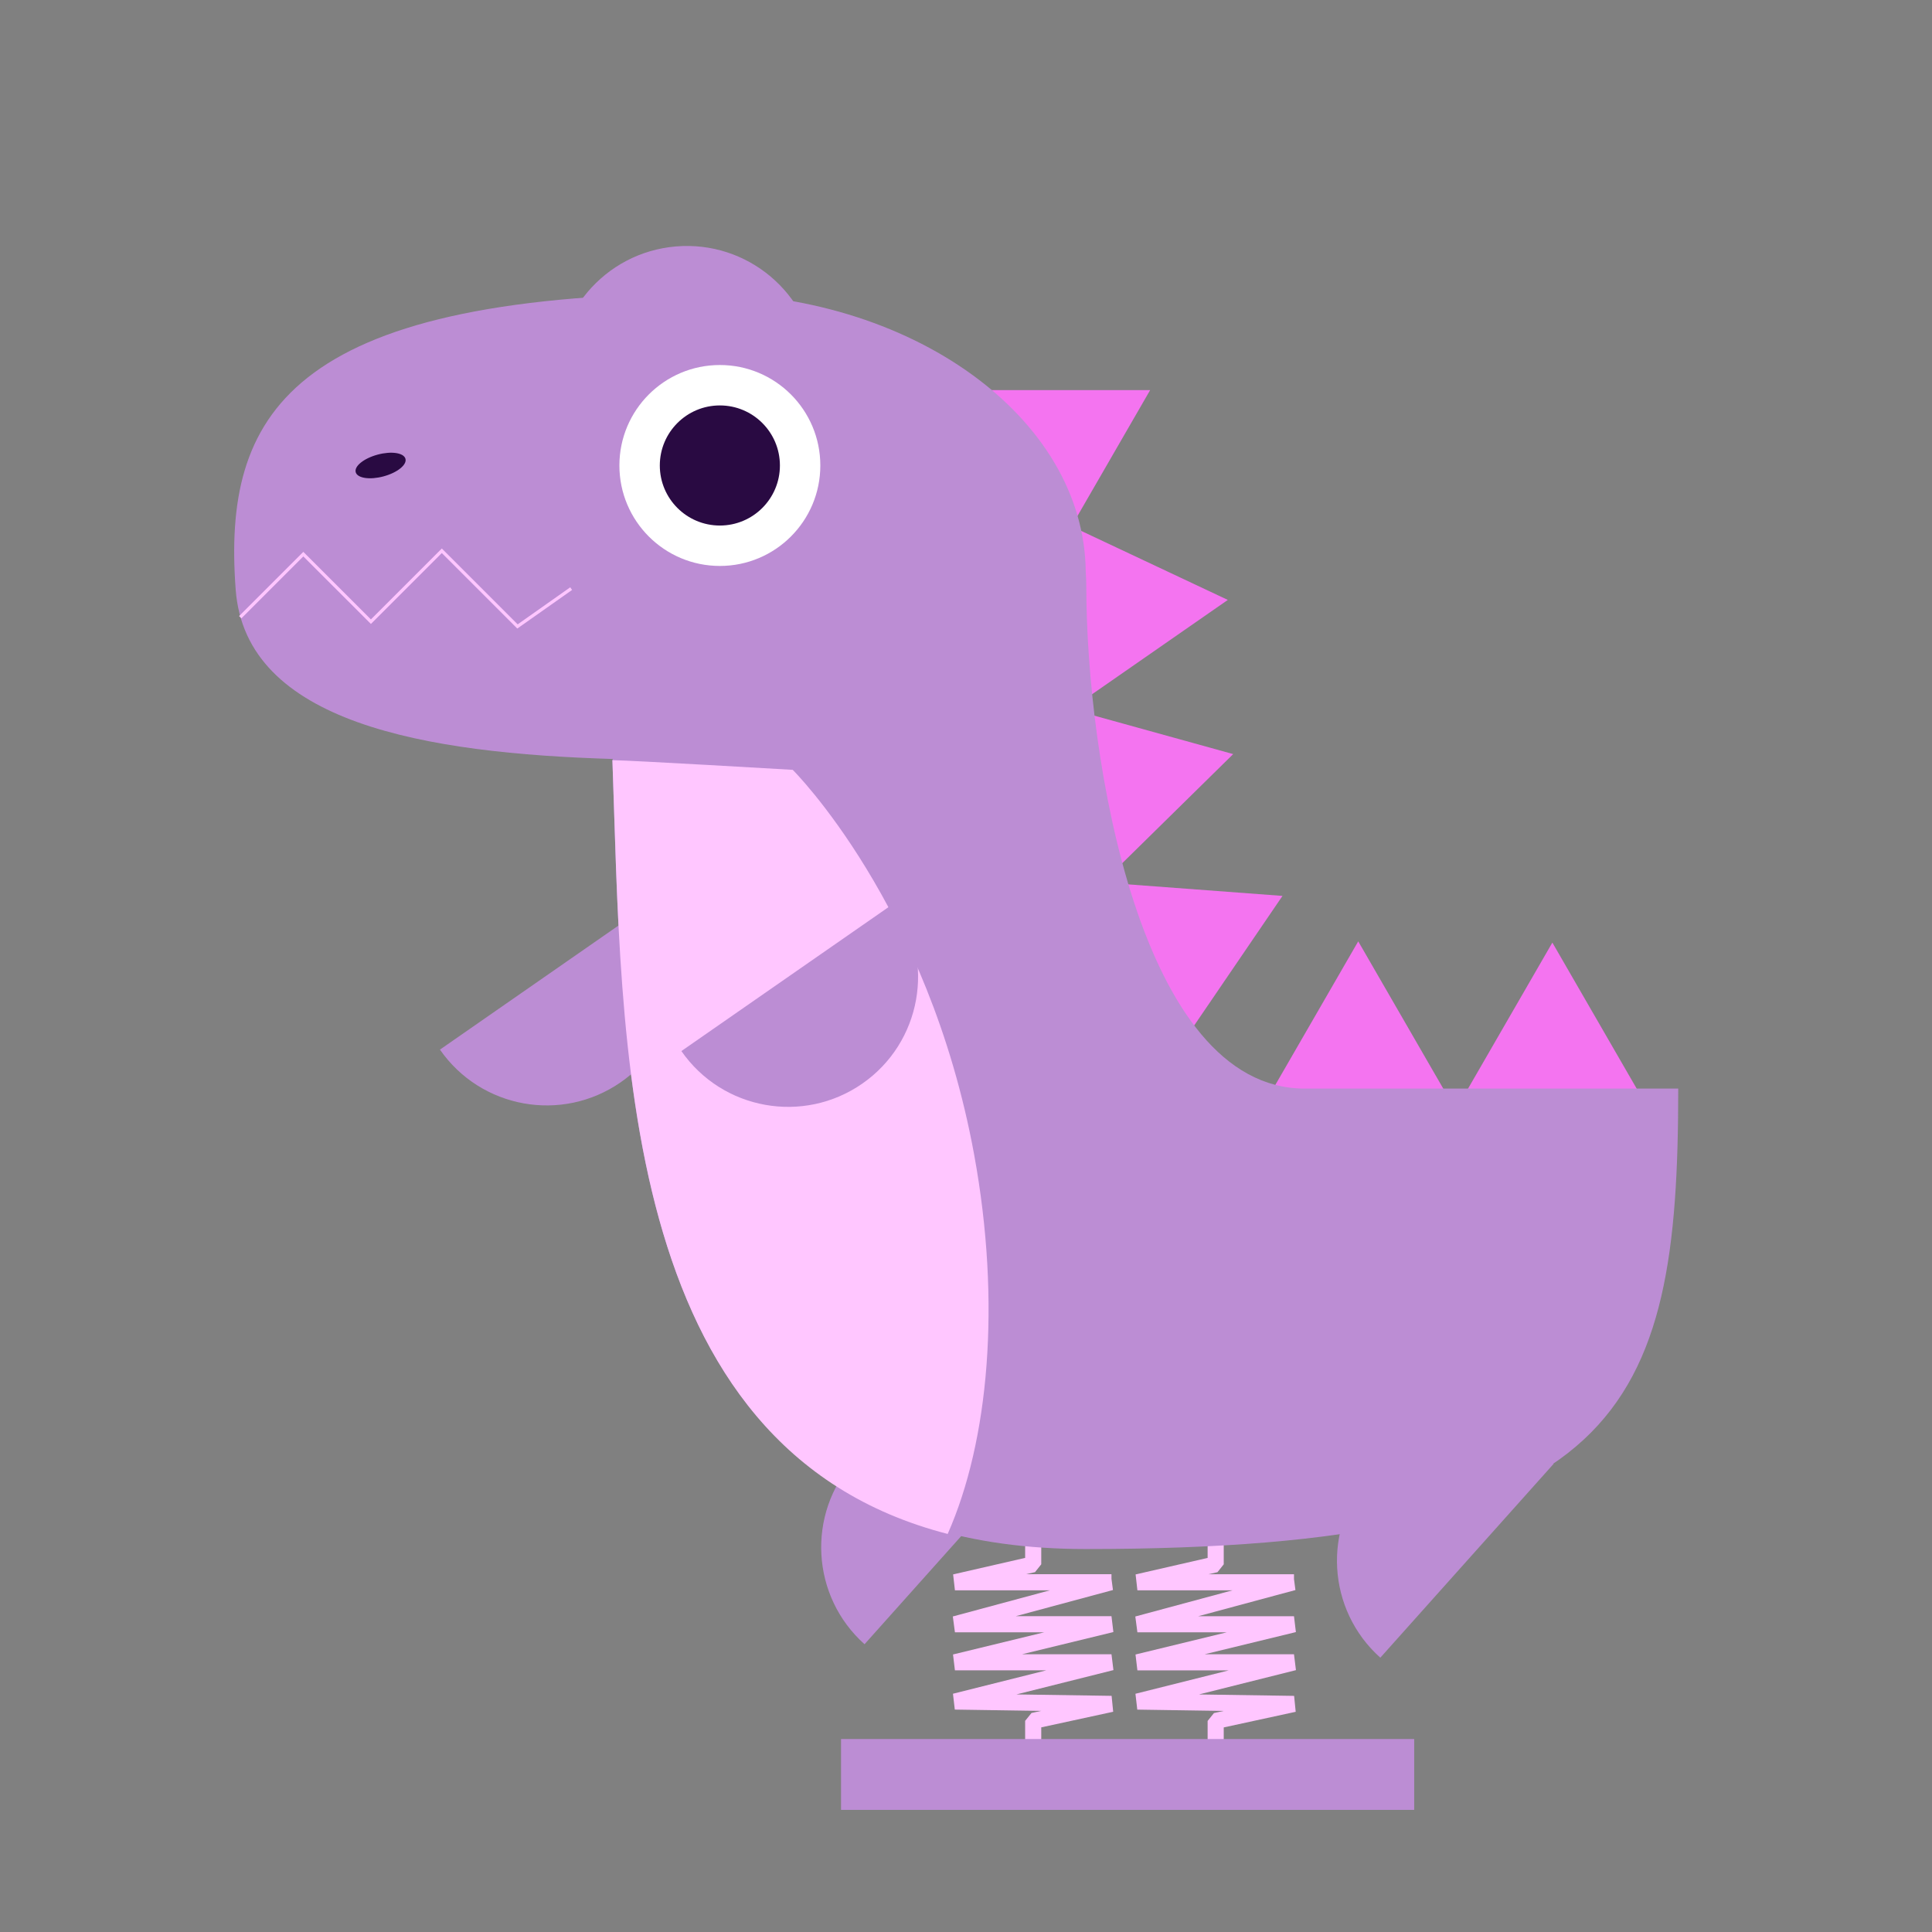 <?xml version="1.0" encoding="UTF-8"?>
<svg id="Layer_2" data-name="Layer 2" xmlns="http://www.w3.org/2000/svg" viewBox="0 0 600 600"><rect x="0" y="0" width="600" height="600" fill="#808080" stroke="none"/>
  <defs>
    <style>
      .cls-1 {
        stroke-miterlimit: 10;
      }

      .cls-1, .cls-2 {
        fill: none;
        stroke: #ffc6ff;
      }

      .cls-2 {
        stroke-linecap: square;
        stroke-linejoin: bevel;
        stroke-width: 5px;
      }

      .cls-3 {
        fill: #f474f0;
      }

      .cls-3, .cls-4, .cls-5, .cls-6, .cls-7 {
        stroke-width: 0px;
      }

      .cls-4 {
        fill: #290a42;
      }

      .cls-5 {
        fill: #bc8dd4;
      }

      .cls-6 {
        fill: #fff;
      }

      .cls-7 {
        fill: #ffc6ff;
      }
    </style>
  </defs>
  <polyline id="back_spring" data-name="back spring" class="cls-2" points="320.87 541.06 320.87 534.43 345.18 529.16 296.56 528.43 345.18 516.24 296.56 516.24 345.18 504.42 296.56 504.42 344.99 491.38 296.56 491.38 345.18 491.38 296.56 491.38 320.87 485.81 320.87 482.07"/>
  <polyline id="front_spring" data-name="front spring" class="cls-2" points="377.54 541.07 377.54 534.45 401.86 529.17 353.23 528.44 401.86 516.25 353.23 516.25 401.86 504.43 353.23 504.43 401.66 491.39 353.23 491.39 401.86 491.39 353.23 491.39 377.54 485.82 377.54 482.09"/>
  <rect id="base" class="cls-5" x="261.19" y="540.07" width="178" height="22"/>
  <polygon class="cls-3" points="357.19 121.15 302.43 121.15 329.81 168.57 357.19 121.15"/>
  <polygon class="cls-3" points="381.31 186.31 331.77 162.99 336.34 217.56 381.31 186.31"/>
  <polygon class="cls-3" points="398.29 278.23 343.68 274.15 367.45 323.48 398.29 278.23"/>
  <polygon class="cls-3" points="421.81 292.34 394.43 339.76 449.19 339.76 421.81 292.34"/>
  <polygon class="cls-3" points="382.98 234.19 330.2 219.58 343.94 272.58 382.98 234.19"/>
  <polygon class="cls-3" points="482.1 292.73 454.72 340.15 509.48 340.15 482.1 292.73"/>
  <path id="bump" class="cls-5" d="M173.08,120.13c-1.86-22.22,14.63-41.74,36.85-43.6,22.22-1.86,41.74,14.63,43.6,36.85"/>
  <path id="back_foot" data-name="back foot" class="cls-5" d="M268.49,510.63c-16.62-14.86-18.05-40.38-3.19-57,14.86-16.62,40.38-18.05,57-3.19"/>
  <path id="body" class="cls-5" d="M405.19,338.07c-51.14,0-67.83-102.95-67.83-155.93h0c0-1.56-.07-3.11-.18-4.64-.42-47.79-54.21-86.95-120.49-86.43-127.5,1-147.5,38-143.5,92,3.08,41.52,58.98,50.88,117.15,52.64l-.15.36c3.54,96.85,0,245,147,245,167,0,184-42.92,184-143h-116Z"/>
  <path id="back_arm" data-name="back arm" class="cls-5" d="M202.92,279.9c12.72,18.31,8.19,43.46-10.11,56.18-18.31,12.72-43.46,8.19-56.18-10.11"/>
  <path class="cls-7" d="M294.31,476.38c12.79-28.89,16.63-71.75,8.24-117.69-14.21-77.75-56.36-119.61-56.36-119.61,0,0-51-3-56-3,3.13,86.3.84,213.71,104.12,240.3Z"/>
  <path id="front_arm" data-name="front arm" class="cls-5" d="M277.9,280.35c12.72,18.31,8.19,43.46-10.11,56.18-18.31,12.72-43.46,8.19-56.18-10.11"/>
  <polyline class="cls-1" points="74.61 191.68 94.2 172.09 115.19 193.07 137.21 171.05 160.71 194.55 177.38 182.8"/>
  <g>
    <circle class="cls-6" cx="223.56" cy="144.56" r="31.2"/>
    <circle class="cls-4" cx="223.56" cy="144.56" r="18.65"/>
  </g>
  <ellipse id="snout" class="cls-4" cx="118.19" cy="144.57" rx="8" ry="3.5" transform="translate(-33.5 35.67) rotate(-15.06)"/>
  <path id="front_arm-2" data-name="front arm" class="cls-5" d="M428.67,514.81c-16.62-14.86-18.05-40.38-3.19-57,14.86-16.62,40.38-18.05,57-3.19"/>
</svg>